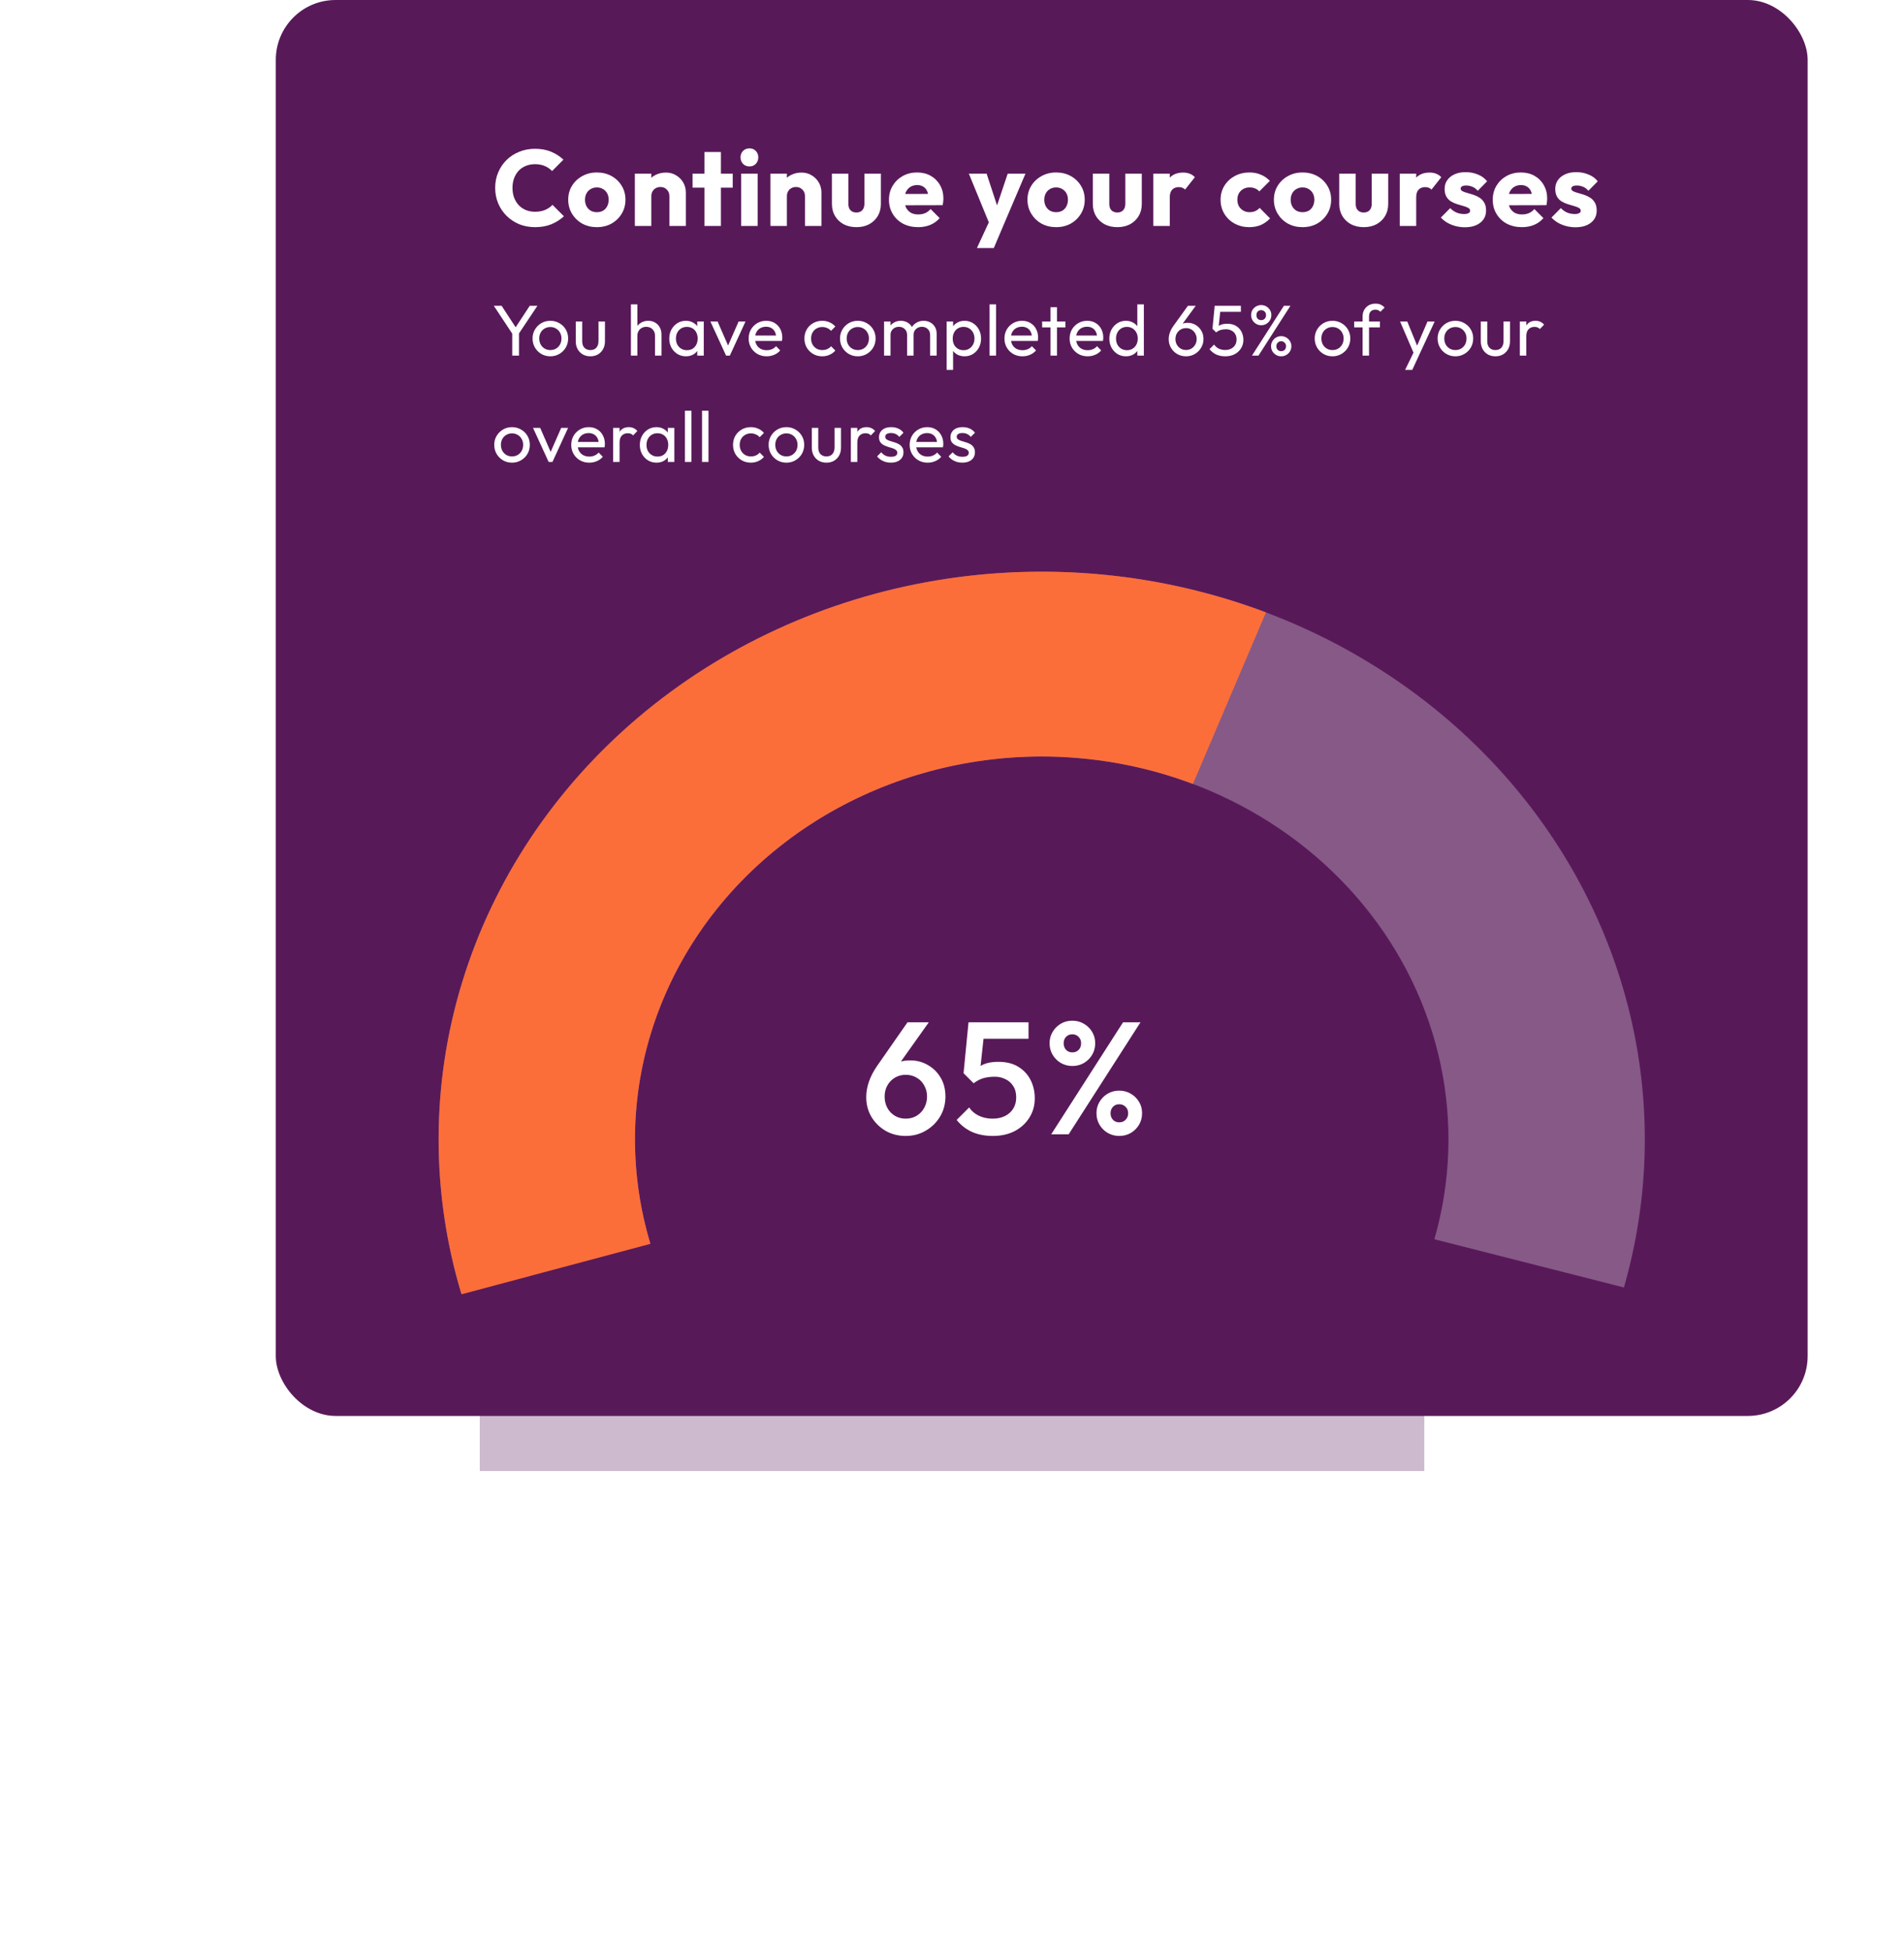 <svg width="573" height="587" viewBox="0 0 573 587" fill="none" xmlns="http://www.w3.org/2000/svg">
<rect x="83" width="461" height="426" rx="17.991" fill="#581959"/>
<g opacity="0.3" filter="url(#filter0_f_1736_31187)">
<rect x="144.384" y="359.82" width="284.259" height="82.759" fill="#581959"/>
</g>
<path d="M161.033 68.341C159.328 68.341 157.741 68.049 156.273 67.466C154.826 66.862 153.552 66.02 152.451 64.94C151.372 63.861 150.53 62.609 149.925 61.184C149.321 59.737 149.019 58.183 149.019 56.52C149.019 54.858 149.321 53.315 149.925 51.89C150.53 50.443 151.372 49.191 152.451 48.133C153.531 47.075 154.794 46.255 156.24 45.672C157.708 45.067 159.295 44.765 161.001 44.765C162.814 44.765 164.423 45.057 165.826 45.639C167.251 46.222 168.492 47.021 169.55 48.036L166.15 51.469C165.545 50.821 164.811 50.313 163.948 49.947C163.106 49.58 162.123 49.396 161.001 49.396C160.008 49.396 159.09 49.569 158.248 49.914C157.428 50.238 156.715 50.713 156.111 51.339C155.528 51.965 155.064 52.721 154.718 53.606C154.394 54.491 154.233 55.463 154.233 56.52C154.233 57.6 154.394 58.582 154.718 59.467C155.064 60.353 155.528 61.108 156.111 61.734C156.715 62.36 157.428 62.846 158.248 63.192C159.09 63.537 160.008 63.71 161.001 63.71C162.167 63.71 163.181 63.526 164.045 63.159C164.908 62.792 165.653 62.285 166.279 61.637L169.712 65.07C168.611 66.085 167.348 66.883 165.923 67.466C164.52 68.049 162.89 68.341 161.033 68.341ZM179.617 68.341C177.997 68.341 176.529 67.984 175.212 67.272C173.917 66.538 172.891 65.545 172.136 64.293C171.38 63.04 171.002 61.637 171.002 60.083C171.002 58.528 171.38 57.136 172.136 55.905C172.891 54.675 173.917 53.703 175.212 52.991C176.508 52.257 177.976 51.89 179.617 51.89C181.257 51.89 182.725 52.246 184.021 52.958C185.316 53.671 186.342 54.653 187.097 55.905C187.853 57.136 188.231 58.528 188.231 60.083C188.231 61.637 187.853 63.04 187.097 64.293C186.342 65.545 185.316 66.538 184.021 67.272C182.725 67.984 181.257 68.341 179.617 68.341ZM179.617 63.839C180.329 63.839 180.955 63.688 181.495 63.386C182.035 63.062 182.445 62.619 182.725 62.058C183.028 61.475 183.179 60.817 183.179 60.083C183.179 59.349 183.028 58.712 182.725 58.172C182.423 57.611 182.002 57.179 181.462 56.877C180.944 56.553 180.329 56.391 179.617 56.391C178.926 56.391 178.31 56.553 177.771 56.877C177.231 57.179 176.81 57.611 176.508 58.172C176.205 58.733 176.054 59.381 176.054 60.115C176.054 60.828 176.205 61.475 176.508 62.058C176.81 62.619 177.231 63.062 177.771 63.386C178.31 63.688 178.926 63.839 179.617 63.839ZM201.452 67.984V59.014C201.452 58.194 201.193 57.535 200.675 57.039C200.179 56.52 199.542 56.261 198.765 56.261C198.225 56.261 197.75 56.38 197.34 56.618C196.929 56.834 196.606 57.157 196.368 57.589C196.131 57.999 196.012 58.474 196.012 59.014L194.101 58.075C194.101 56.844 194.371 55.765 194.911 54.837C195.451 53.908 196.195 53.196 197.145 52.699C198.117 52.181 199.207 51.922 200.416 51.922C201.582 51.922 202.607 52.203 203.493 52.764C204.399 53.304 205.112 54.027 205.63 54.934C206.148 55.84 206.407 56.834 206.407 57.913V67.984H201.452ZM191.057 67.984V52.246H196.012V67.984H191.057ZM211.994 67.984V45.737H216.949V67.984H211.994ZM208.432 56.456V52.246H220.511V56.456H208.432ZM223.054 67.984V52.246H228.009V67.984H223.054ZM225.547 50.076C224.77 50.076 224.123 49.817 223.604 49.299C223.108 48.759 222.86 48.111 222.86 47.356C222.86 46.579 223.108 45.931 223.604 45.413C224.123 44.895 224.77 44.636 225.547 44.636C226.325 44.636 226.962 44.895 227.458 45.413C227.955 45.931 228.203 46.579 228.203 47.356C228.203 48.111 227.955 48.759 227.458 49.299C226.962 49.817 226.325 50.076 225.547 50.076ZM242.253 67.984V59.014C242.253 58.194 241.994 57.535 241.476 57.039C240.979 56.52 240.342 56.261 239.565 56.261C239.025 56.261 238.55 56.38 238.14 56.618C237.73 56.834 237.406 57.157 237.169 57.589C236.931 57.999 236.812 58.474 236.812 59.014L234.902 58.075C234.902 56.844 235.172 55.765 235.711 54.837C236.251 53.908 236.996 53.196 237.946 52.699C238.917 52.181 240.008 51.922 241.217 51.922C242.382 51.922 243.408 52.203 244.293 52.764C245.2 53.304 245.912 54.027 246.43 54.934C246.948 55.84 247.208 56.834 247.208 57.913V67.984H242.253ZM231.858 67.984V52.246H236.812V67.984H231.858ZM257.745 68.341C256.298 68.341 255.014 68.049 253.891 67.466C252.79 66.862 251.926 66.041 251.3 65.005C250.674 63.947 250.361 62.738 250.361 61.378V52.246H255.316V61.313C255.316 61.853 255.402 62.317 255.575 62.706C255.769 63.094 256.05 63.397 256.417 63.612C256.784 63.828 257.226 63.936 257.745 63.936C258.479 63.936 259.061 63.71 259.493 63.256C259.925 62.781 260.141 62.134 260.141 61.313V52.246H265.096V61.346C265.096 62.727 264.783 63.947 264.157 65.005C263.53 66.041 262.667 66.862 261.566 67.466C260.465 68.049 259.191 68.341 257.745 68.341ZM276.339 68.341C274.633 68.341 273.111 67.995 271.772 67.304C270.455 66.592 269.419 65.61 268.664 64.357C267.908 63.105 267.53 61.691 267.53 60.115C267.53 58.539 267.897 57.136 268.631 55.905C269.387 54.653 270.401 53.671 271.675 52.958C272.949 52.246 274.385 51.89 275.982 51.89C277.537 51.89 278.908 52.224 280.095 52.894C281.282 53.563 282.211 54.491 282.88 55.678C283.571 56.866 283.916 58.226 283.916 59.759C283.916 60.039 283.895 60.342 283.852 60.666C283.83 60.968 283.776 61.324 283.69 61.734L270.121 61.767V58.366L281.585 58.334L279.447 59.759C279.426 58.852 279.285 58.107 279.026 57.524C278.767 56.92 278.379 56.467 277.861 56.164C277.364 55.84 276.749 55.678 276.015 55.678C275.237 55.678 274.557 55.862 273.975 56.229C273.413 56.574 272.971 57.071 272.647 57.719C272.345 58.366 272.193 59.154 272.193 60.083C272.193 61.011 272.355 61.81 272.679 62.479C273.025 63.127 273.5 63.634 274.104 64.001C274.73 64.347 275.464 64.519 276.306 64.519C277.083 64.519 277.785 64.39 278.411 64.131C279.037 63.85 279.588 63.44 280.063 62.9L282.783 65.62C282.006 66.527 281.067 67.207 279.966 67.66C278.864 68.114 277.655 68.341 276.339 68.341ZM298.052 68.049L291.575 52.246H296.919L301.031 64.778H299.056L303.266 52.246H308.609L301.873 68.049H298.052ZM294.004 74.623L298.732 64.422L301.873 68.049L299.088 74.623H294.004ZM317.83 68.341C316.211 68.341 314.743 67.984 313.426 67.272C312.131 66.538 311.105 65.545 310.349 64.293C309.594 63.04 309.216 61.637 309.216 60.083C309.216 58.528 309.594 57.136 310.349 55.905C311.105 54.675 312.131 53.703 313.426 52.991C314.721 52.257 316.189 51.89 317.83 51.89C319.471 51.89 320.939 52.246 322.234 52.958C323.53 53.671 324.555 54.653 325.311 55.905C326.066 57.136 326.444 58.528 326.444 60.083C326.444 61.637 326.066 63.04 325.311 64.293C324.555 65.545 323.53 66.538 322.234 67.272C320.939 67.984 319.471 68.341 317.83 68.341ZM317.83 63.839C318.543 63.839 319.169 63.688 319.708 63.386C320.248 63.062 320.658 62.619 320.939 62.058C321.241 61.475 321.392 60.817 321.392 60.083C321.392 59.349 321.241 58.712 320.939 58.172C320.637 57.611 320.216 57.179 319.676 56.877C319.158 56.553 318.543 56.391 317.83 56.391C317.139 56.391 316.524 56.553 315.984 56.877C315.445 57.179 315.024 57.611 314.721 58.172C314.419 58.733 314.268 59.381 314.268 60.115C314.268 60.828 314.419 61.475 314.721 62.058C315.024 62.619 315.445 63.062 315.984 63.386C316.524 63.688 317.139 63.839 317.83 63.839ZM336.266 68.341C334.819 68.341 333.535 68.049 332.412 67.466C331.311 66.862 330.447 66.041 329.821 65.005C329.195 63.947 328.882 62.738 328.882 61.378V52.246H333.837V61.313C333.837 61.853 333.923 62.317 334.096 62.706C334.29 63.094 334.571 63.397 334.938 63.612C335.305 63.828 335.748 63.936 336.266 63.936C337 63.936 337.583 63.71 338.014 63.256C338.446 62.781 338.662 62.134 338.662 61.313V52.246H343.617V61.346C343.617 62.727 343.304 63.947 342.678 65.005C342.052 66.041 341.188 66.862 340.087 67.466C338.986 68.049 337.712 68.341 336.266 68.341ZM347.088 67.984V52.246H352.042V67.984H347.088ZM352.042 59.338L349.97 57.719C350.38 55.884 351.071 54.459 352.042 53.444C353.014 52.429 354.363 51.922 356.09 51.922C356.846 51.922 357.504 52.041 358.066 52.278C358.649 52.494 359.156 52.84 359.588 53.315L356.641 57.039C356.425 56.801 356.155 56.618 355.831 56.488C355.507 56.358 355.14 56.294 354.73 56.294C353.91 56.294 353.251 56.553 352.755 57.071C352.28 57.568 352.042 58.323 352.042 59.338ZM375.974 68.341C374.354 68.341 372.886 67.984 371.569 67.272C370.253 66.559 369.216 65.577 368.461 64.325C367.705 63.073 367.327 61.669 367.327 60.115C367.327 58.539 367.705 57.136 368.461 55.905C369.238 54.653 370.285 53.671 371.602 52.958C372.919 52.246 374.398 51.89 376.038 51.89C377.269 51.89 378.392 52.105 379.406 52.537C380.443 52.947 381.36 53.574 382.159 54.416L378.985 57.589C378.618 57.179 378.187 56.877 377.69 56.682C377.215 56.488 376.665 56.391 376.038 56.391C375.326 56.391 374.689 56.553 374.128 56.877C373.588 57.179 373.156 57.611 372.832 58.172C372.53 58.712 372.379 59.349 372.379 60.083C372.379 60.817 372.53 61.464 372.832 62.026C373.156 62.587 373.599 63.03 374.16 63.353C374.721 63.677 375.348 63.839 376.038 63.839C376.686 63.839 377.258 63.731 377.755 63.515C378.273 63.278 378.716 62.954 379.083 62.544L382.224 65.718C381.403 66.581 380.475 67.24 379.439 67.693C378.402 68.125 377.247 68.341 375.974 68.341ZM391.987 68.341C390.368 68.341 388.9 67.984 387.583 67.272C386.288 66.538 385.262 65.545 384.506 64.293C383.751 63.04 383.373 61.637 383.373 60.083C383.373 58.528 383.751 57.136 384.506 55.905C385.262 54.675 386.288 53.703 387.583 52.991C388.878 52.257 390.346 51.89 391.987 51.89C393.628 51.89 395.096 52.246 396.391 52.958C397.687 53.671 398.712 54.653 399.468 55.905C400.223 57.136 400.601 58.528 400.601 60.083C400.601 61.637 400.223 63.04 399.468 64.293C398.712 65.545 397.687 66.538 396.391 67.272C395.096 67.984 393.628 68.341 391.987 68.341ZM391.987 63.839C392.7 63.839 393.326 63.688 393.865 63.386C394.405 63.062 394.815 62.619 395.096 62.058C395.398 61.475 395.549 60.817 395.549 60.083C395.549 59.349 395.398 58.712 395.096 58.172C394.794 57.611 394.373 57.179 393.833 56.877C393.315 56.553 392.7 56.391 391.987 56.391C391.296 56.391 390.681 56.553 390.141 56.877C389.601 57.179 389.18 57.611 388.878 58.172C388.576 58.733 388.425 59.381 388.425 60.115C388.425 60.828 388.576 61.475 388.878 62.058C389.18 62.619 389.601 63.062 390.141 63.386C390.681 63.688 391.296 63.839 391.987 63.839ZM410.423 68.341C408.976 68.341 407.692 68.049 406.569 67.466C405.468 66.862 404.604 66.041 403.978 65.005C403.352 63.947 403.039 62.738 403.039 61.378V52.246H407.994V61.313C407.994 61.853 408.08 62.317 408.253 62.706C408.447 63.094 408.728 63.397 409.095 63.612C409.462 63.828 409.905 63.936 410.423 63.936C411.157 63.936 411.74 63.71 412.171 63.256C412.603 62.781 412.819 62.134 412.819 61.313V52.246H417.774V61.346C417.774 62.727 417.461 63.947 416.835 65.005C416.209 66.041 415.345 66.862 414.244 67.466C413.143 68.049 411.869 68.341 410.423 68.341ZM421.245 67.984V52.246H426.199V67.984H421.245ZM426.199 59.338L424.127 57.719C424.537 55.884 425.228 54.459 426.199 53.444C427.171 52.429 428.52 51.922 430.247 51.922C431.003 51.922 431.661 52.041 432.223 52.278C432.806 52.494 433.313 52.84 433.745 53.315L430.798 57.039C430.582 56.801 430.312 56.618 429.988 56.488C429.664 56.358 429.297 56.294 428.887 56.294C428.067 56.294 427.408 56.553 426.912 57.071C426.437 57.568 426.199 58.323 426.199 59.338ZM440.809 68.373C439.88 68.373 438.963 68.254 438.056 68.017C437.171 67.779 436.34 67.445 435.562 67.013C434.807 66.559 434.159 66.041 433.619 65.458L436.437 62.609C436.955 63.17 437.57 63.612 438.283 63.936C438.995 64.239 439.772 64.39 440.614 64.39C441.197 64.39 441.64 64.303 441.942 64.131C442.266 63.958 442.428 63.721 442.428 63.418C442.428 63.03 442.233 62.738 441.845 62.544C441.478 62.328 441.003 62.145 440.42 61.993C439.837 61.821 439.222 61.637 438.574 61.443C437.926 61.248 437.311 60.979 436.728 60.633C436.145 60.288 435.67 59.813 435.303 59.208C434.936 58.582 434.753 57.794 434.753 56.844C434.753 55.83 435.012 54.955 435.53 54.221C436.048 53.466 436.782 52.872 437.732 52.44C438.682 52.008 439.794 51.792 441.068 51.792C442.406 51.792 443.637 52.03 444.759 52.505C445.904 52.958 446.832 53.638 447.544 54.545L444.727 57.395C444.23 56.812 443.669 56.402 443.043 56.164C442.439 55.927 441.845 55.808 441.262 55.808C440.701 55.808 440.28 55.894 439.999 56.067C439.718 56.218 439.578 56.445 439.578 56.747C439.578 57.071 439.761 57.33 440.128 57.524C440.495 57.719 440.97 57.891 441.553 58.042C442.136 58.194 442.752 58.377 443.399 58.593C444.047 58.809 444.662 59.1 445.245 59.467C445.828 59.834 446.303 60.331 446.67 60.957C447.037 61.562 447.221 62.36 447.221 63.353C447.221 64.886 446.638 66.106 445.472 67.013C444.328 67.92 442.773 68.373 440.809 68.373ZM458.041 68.341C456.335 68.341 454.813 67.995 453.475 67.304C452.158 66.592 451.121 65.61 450.366 64.357C449.61 63.105 449.232 61.691 449.232 60.115C449.232 58.539 449.599 57.136 450.333 55.905C451.089 54.653 452.104 53.671 453.377 52.958C454.651 52.246 456.087 51.89 457.684 51.89C459.239 51.89 460.61 52.224 461.797 52.894C462.985 53.563 463.913 54.491 464.582 55.678C465.273 56.866 465.618 58.226 465.618 59.759C465.618 60.039 465.597 60.342 465.554 60.666C465.532 60.968 465.478 61.324 465.392 61.734L451.823 61.767V58.366L463.287 58.334L461.15 59.759C461.128 58.852 460.988 58.107 460.729 57.524C460.469 56.92 460.081 56.467 459.563 56.164C459.066 55.84 458.451 55.678 457.717 55.678C456.94 55.678 456.26 55.862 455.677 56.229C455.115 56.574 454.673 57.071 454.349 57.719C454.047 58.366 453.896 59.154 453.896 60.083C453.896 61.011 454.057 61.81 454.381 62.479C454.727 63.127 455.202 63.634 455.806 64.001C456.432 64.347 457.166 64.519 458.008 64.519C458.785 64.519 459.487 64.39 460.113 64.131C460.739 63.85 461.29 63.44 461.765 62.9L464.485 65.62C463.708 66.527 462.769 67.207 461.668 67.66C460.567 68.114 459.358 68.341 458.041 68.341ZM474.102 68.373C473.174 68.373 472.256 68.254 471.349 68.017C470.464 67.779 469.633 67.445 468.856 67.013C468.1 66.559 467.452 66.041 466.913 65.458L469.73 62.609C470.248 63.17 470.863 63.612 471.576 63.936C472.288 64.239 473.066 64.39 473.908 64.39C474.49 64.39 474.933 64.303 475.235 64.131C475.559 63.958 475.721 63.721 475.721 63.418C475.721 63.03 475.527 62.738 475.138 62.544C474.771 62.328 474.296 62.145 473.713 61.993C473.13 61.821 472.515 61.637 471.867 61.443C471.22 61.248 470.604 60.979 470.021 60.633C469.439 60.288 468.964 59.813 468.597 59.208C468.23 58.582 468.046 57.794 468.046 56.844C468.046 55.83 468.305 54.955 468.823 54.221C469.341 53.466 470.075 52.872 471.025 52.44C471.975 52.008 473.087 51.792 474.361 51.792C475.699 51.792 476.93 52.03 478.053 52.505C479.197 52.958 480.125 53.638 480.838 54.545L478.02 57.395C477.524 56.812 476.962 56.402 476.336 56.164C475.732 55.927 475.138 55.808 474.555 55.808C473.994 55.808 473.573 55.894 473.292 56.067C473.012 56.218 472.871 56.445 472.871 56.747C472.871 57.071 473.055 57.33 473.422 57.524C473.789 57.719 474.264 57.891 474.847 58.042C475.43 58.194 476.045 58.377 476.693 58.593C477.34 58.809 477.956 59.1 478.538 59.467C479.121 59.834 479.596 60.331 479.963 60.957C480.33 61.562 480.514 62.36 480.514 63.353C480.514 64.886 479.931 66.106 478.765 67.013C477.621 67.92 476.066 68.373 474.102 68.373Z" fill="white"/>
<path d="M154.502 100.896L148.609 92.001H150.962L155.711 99.277H154.654L159.425 92.001H161.735L155.798 100.896H154.502ZM154.157 106.984V99.558H156.186V106.984H154.157ZM165.626 107.2C164.619 107.2 163.712 106.963 162.906 106.488C162.1 106.013 161.459 105.372 160.984 104.566C160.509 103.746 160.272 102.832 160.272 101.825C160.272 100.831 160.509 99.939 160.984 99.147C161.459 98.341 162.1 97.701 162.906 97.226C163.712 96.751 164.619 96.514 165.626 96.514C166.619 96.514 167.519 96.751 168.325 97.226C169.145 97.687 169.793 98.32 170.268 99.126C170.743 99.932 170.98 100.831 170.98 101.825C170.98 102.832 170.743 103.746 170.268 104.566C169.793 105.372 169.145 106.013 168.325 106.488C167.519 106.963 166.619 107.2 165.626 107.2ZM165.626 105.322C166.274 105.322 166.85 105.171 167.353 104.869C167.857 104.566 168.253 104.156 168.541 103.638C168.829 103.105 168.972 102.501 168.972 101.825C168.972 101.162 168.821 100.572 168.519 100.054C168.231 99.536 167.835 99.133 167.332 98.845C166.842 98.543 166.274 98.392 165.626 98.392C164.978 98.392 164.403 98.543 163.899 98.845C163.395 99.133 162.999 99.536 162.712 100.054C162.424 100.572 162.28 101.162 162.28 101.825C162.28 102.501 162.424 103.105 162.712 103.638C162.999 104.156 163.395 104.566 163.899 104.869C164.403 105.171 164.978 105.322 165.626 105.322ZM177.653 107.2C176.818 107.2 176.063 107.013 175.386 106.639C174.724 106.25 174.206 105.718 173.832 105.041C173.457 104.365 173.27 103.58 173.27 102.688V96.73H175.213V102.602C175.213 103.163 175.307 103.652 175.494 104.07C175.696 104.473 175.983 104.782 176.358 104.998C176.732 105.214 177.171 105.322 177.675 105.322C178.437 105.322 179.035 105.085 179.466 104.61C179.898 104.12 180.114 103.451 180.114 102.602V96.73H182.057V102.688C182.057 103.58 181.87 104.365 181.496 105.041C181.122 105.718 180.603 106.25 179.941 106.639C179.294 107.013 178.531 107.2 177.653 107.2ZM197.126 106.984V101.004C197.126 100.227 196.881 99.586 196.392 99.083C195.902 98.579 195.269 98.327 194.492 98.327C193.974 98.327 193.513 98.442 193.11 98.672C192.707 98.903 192.391 99.219 192.16 99.622C191.93 100.025 191.815 100.486 191.815 101.004L191.016 100.551C191.016 99.774 191.189 99.083 191.534 98.478C191.88 97.874 192.362 97.399 192.981 97.053C193.6 96.694 194.298 96.514 195.075 96.514C195.852 96.514 196.536 96.686 197.126 97.032C197.73 97.377 198.205 97.859 198.551 98.478C198.896 99.097 199.069 99.809 199.069 100.616V106.984H197.126ZM189.872 106.984V91.57H191.815V106.984H189.872ZM206.42 107.2C205.485 107.2 204.636 106.97 203.873 106.509C203.11 106.034 202.505 105.394 202.059 104.588C201.628 103.782 201.412 102.875 201.412 101.868C201.412 100.86 201.628 99.954 202.059 99.147C202.505 98.341 203.103 97.701 203.851 97.226C204.614 96.751 205.47 96.514 206.42 96.514C207.198 96.514 207.888 96.679 208.493 97.01C209.112 97.327 209.608 97.773 209.983 98.349C210.357 98.91 210.565 99.565 210.609 100.313V103.401C210.565 104.135 210.357 104.789 209.983 105.365C209.623 105.941 209.133 106.394 208.515 106.725C207.91 107.042 207.212 107.2 206.42 107.2ZM206.744 105.365C207.709 105.365 208.486 105.041 209.076 104.394C209.666 103.732 209.961 102.89 209.961 101.868C209.961 101.162 209.824 100.551 209.551 100.033C209.292 99.5 208.918 99.09 208.428 98.802C207.939 98.5 207.37 98.349 206.723 98.349C206.075 98.349 205.499 98.5 204.995 98.802C204.506 99.104 204.117 99.522 203.83 100.054C203.556 100.572 203.419 101.17 203.419 101.846C203.419 102.537 203.556 103.149 203.83 103.681C204.117 104.199 204.513 104.61 205.017 104.912C205.521 105.214 206.097 105.365 206.744 105.365ZM209.831 106.984V104.221L210.198 101.717L209.831 99.234V96.73H211.796V106.984H209.831ZM218.504 106.984L213.797 96.73H215.956L219.734 105.387H218.482L222.282 96.73H224.355L219.648 106.984H218.504ZM230.72 107.2C229.698 107.2 228.777 106.97 227.957 106.509C227.136 106.034 226.489 105.394 226.014 104.588C225.539 103.782 225.301 102.868 225.301 101.846C225.301 100.839 225.532 99.932 225.992 99.126C226.467 98.32 227.1 97.687 227.892 97.226C228.698 96.751 229.598 96.514 230.591 96.514C231.541 96.514 232.375 96.73 233.095 97.161C233.829 97.593 234.398 98.19 234.801 98.953C235.218 99.716 235.427 100.58 235.427 101.544C235.427 101.688 235.419 101.846 235.405 102.019C235.391 102.177 235.362 102.364 235.319 102.58H226.661V100.961H234.282L233.57 101.587C233.57 100.896 233.448 100.313 233.203 99.838C232.958 99.349 232.613 98.975 232.167 98.716C231.721 98.442 231.181 98.305 230.547 98.305C229.885 98.305 229.303 98.449 228.799 98.737C228.295 99.025 227.906 99.428 227.633 99.946C227.359 100.464 227.223 101.076 227.223 101.781C227.223 102.501 227.367 103.134 227.655 103.681C227.942 104.214 228.353 104.631 228.885 104.933C229.418 105.221 230.029 105.365 230.72 105.365C231.296 105.365 231.821 105.264 232.296 105.063C232.786 104.861 233.203 104.559 233.548 104.156L234.801 105.43C234.311 106.006 233.707 106.445 232.987 106.747C232.282 107.049 231.526 107.2 230.72 107.2ZM247.441 107.2C246.433 107.2 245.519 106.963 244.699 106.488C243.893 106.013 243.252 105.372 242.777 104.566C242.317 103.746 242.086 102.839 242.086 101.846C242.086 100.839 242.317 99.932 242.777 99.126C243.252 98.32 243.893 97.687 244.699 97.226C245.519 96.751 246.433 96.514 247.441 96.514C248.232 96.514 248.966 96.665 249.643 96.967C250.319 97.255 250.902 97.679 251.391 98.241L250.096 99.536C249.779 99.162 249.391 98.881 248.93 98.694C248.484 98.493 247.987 98.392 247.441 98.392C246.793 98.392 246.217 98.543 245.713 98.845C245.21 99.133 244.814 99.536 244.526 100.054C244.238 100.572 244.094 101.17 244.094 101.846C244.094 102.523 244.238 103.12 244.526 103.638C244.814 104.156 245.21 104.566 245.713 104.869C246.217 105.171 246.793 105.322 247.441 105.322C247.987 105.322 248.484 105.228 248.93 105.041C249.391 104.84 249.787 104.552 250.118 104.178L251.391 105.473C250.916 106.02 250.334 106.445 249.643 106.747C248.966 107.049 248.232 107.2 247.441 107.2ZM258.152 107.2C257.145 107.2 256.238 106.963 255.432 106.488C254.626 106.013 253.986 105.372 253.511 104.566C253.036 103.746 252.798 102.832 252.798 101.825C252.798 100.831 253.036 99.939 253.511 99.147C253.986 98.341 254.626 97.701 255.432 97.226C256.238 96.751 257.145 96.514 258.152 96.514C259.145 96.514 260.045 96.751 260.851 97.226C261.671 97.687 262.319 98.32 262.794 99.126C263.269 99.932 263.506 100.831 263.506 101.825C263.506 102.832 263.269 103.746 262.794 104.566C262.319 105.372 261.671 106.013 260.851 106.488C260.045 106.963 259.145 107.2 258.152 107.2ZM258.152 105.322C258.8 105.322 259.376 105.171 259.879 104.869C260.383 104.566 260.779 104.156 261.067 103.638C261.355 103.105 261.499 102.501 261.499 101.825C261.499 101.162 261.347 100.572 261.045 100.054C260.757 99.536 260.362 99.133 259.858 98.845C259.368 98.543 258.8 98.392 258.152 98.392C257.505 98.392 256.929 98.543 256.425 98.845C255.921 99.133 255.526 99.536 255.238 100.054C254.95 100.572 254.806 101.162 254.806 101.825C254.806 102.501 254.95 103.105 255.238 103.638C255.526 104.156 255.921 104.566 256.425 104.869C256.929 105.171 257.505 105.322 258.152 105.322ZM266.056 106.984V96.73H267.999V106.984H266.056ZM272.986 106.984V100.788C272.986 100.025 272.748 99.428 272.273 98.996C271.813 98.55 271.23 98.327 270.525 98.327C270.05 98.327 269.625 98.428 269.251 98.629C268.877 98.831 268.574 99.112 268.344 99.471C268.114 99.831 267.999 100.263 267.999 100.767L267.2 100.378C267.2 99.601 267.365 98.924 267.696 98.349C268.042 97.773 268.51 97.327 269.1 97.01C269.69 96.679 270.352 96.514 271.086 96.514C271.805 96.514 272.453 96.672 273.029 96.989C273.619 97.305 274.08 97.751 274.411 98.327C274.756 98.903 274.929 99.586 274.929 100.378V106.984H272.986ZM279.916 106.984V100.788C279.916 100.025 279.678 99.428 279.203 98.996C278.743 98.55 278.167 98.327 277.476 98.327C277.001 98.327 276.57 98.428 276.181 98.629C275.807 98.831 275.504 99.112 275.274 99.471C275.044 99.831 274.929 100.263 274.929 100.767L273.828 100.378C273.871 99.586 274.08 98.91 274.454 98.349C274.842 97.773 275.339 97.327 275.943 97.01C276.548 96.679 277.21 96.514 277.93 96.514C278.678 96.514 279.347 96.672 279.937 96.989C280.528 97.305 280.995 97.751 281.341 98.327C281.701 98.903 281.88 99.594 281.88 100.4V106.984H279.916ZM290.282 107.2C289.504 107.2 288.799 107.042 288.166 106.725C287.547 106.394 287.05 105.941 286.676 105.365C286.302 104.789 286.093 104.135 286.05 103.401V100.313C286.093 99.565 286.302 98.91 286.676 98.349C287.065 97.773 287.569 97.327 288.187 97.01C288.821 96.679 289.519 96.514 290.282 96.514C291.217 96.514 292.059 96.751 292.808 97.226C293.57 97.701 294.168 98.341 294.599 99.147C295.031 99.954 295.247 100.86 295.247 101.868C295.247 102.875 295.031 103.782 294.599 104.588C294.168 105.394 293.57 106.034 292.808 106.509C292.059 106.97 291.217 107.2 290.282 107.2ZM289.958 105.365C290.605 105.365 291.174 105.214 291.663 104.912C292.153 104.61 292.541 104.199 292.829 103.681C293.117 103.149 293.261 102.537 293.261 101.846C293.261 101.17 293.117 100.565 292.829 100.033C292.541 99.5 292.153 99.09 291.663 98.802C291.174 98.5 290.613 98.349 289.979 98.349C289.332 98.349 288.763 98.5 288.274 98.802C287.784 99.09 287.403 99.5 287.13 100.033C286.856 100.565 286.719 101.177 286.719 101.868C286.719 102.544 286.849 103.149 287.108 103.681C287.381 104.199 287.763 104.61 288.252 104.912C288.756 105.214 289.325 105.365 289.958 105.365ZM284.884 111.281V96.73H286.827V99.428L286.46 101.911L286.827 104.415V111.281H284.884ZM297.81 106.984V91.57H299.753V106.984H297.81ZM307.705 107.2C306.683 107.2 305.762 106.97 304.942 106.509C304.121 106.034 303.474 105.394 302.999 104.588C302.524 103.782 302.286 102.868 302.286 101.846C302.286 100.839 302.517 99.932 302.977 99.126C303.452 98.32 304.085 97.687 304.877 97.226C305.683 96.751 306.583 96.514 307.576 96.514C308.526 96.514 309.36 96.73 310.08 97.161C310.814 97.593 311.383 98.19 311.786 98.953C312.203 99.716 312.412 100.58 312.412 101.544C312.412 101.688 312.404 101.846 312.39 102.019C312.376 102.177 312.347 102.364 312.304 102.58H303.646V100.961H311.267L310.555 101.587C310.555 100.896 310.433 100.313 310.188 99.838C309.943 99.349 309.598 98.975 309.152 98.716C308.705 98.442 308.166 98.305 307.532 98.305C306.87 98.305 306.287 98.449 305.784 98.737C305.28 99.025 304.891 99.428 304.618 99.946C304.344 100.464 304.208 101.076 304.208 101.781C304.208 102.501 304.352 103.134 304.639 103.681C304.927 104.214 305.338 104.631 305.87 104.933C306.403 105.221 307.014 105.365 307.705 105.365C308.281 105.365 308.806 105.264 309.281 105.063C309.771 104.861 310.188 104.559 310.533 104.156L311.786 105.43C311.296 106.006 310.692 106.445 309.972 106.747C309.267 107.049 308.511 107.2 307.705 107.2ZM316.15 106.984V92.433H318.093V106.984H316.15ZM313.624 98.5V96.73H320.619V98.5H313.624ZM327.315 107.2C326.294 107.2 325.372 106.97 324.552 106.509C323.732 106.034 323.084 105.394 322.609 104.588C322.134 103.782 321.896 102.868 321.896 101.846C321.896 100.839 322.127 99.932 322.587 99.126C323.062 98.32 323.696 97.687 324.487 97.226C325.293 96.751 326.193 96.514 327.186 96.514C328.136 96.514 328.971 96.73 329.69 97.161C330.424 97.593 330.993 98.19 331.396 98.953C331.813 99.716 332.022 100.58 332.022 101.544C332.022 101.688 332.015 101.846 332 102.019C331.986 102.177 331.957 102.364 331.914 102.58H323.257V100.961H330.878L330.165 101.587C330.165 100.896 330.043 100.313 329.798 99.838C329.553 99.349 329.208 98.975 328.762 98.716C328.316 98.442 327.776 98.305 327.143 98.305C326.481 98.305 325.898 98.449 325.394 98.737C324.89 99.025 324.502 99.428 324.228 99.946C323.955 100.464 323.818 101.076 323.818 101.781C323.818 102.501 323.962 103.134 324.25 103.681C324.538 104.214 324.948 104.631 325.48 104.933C326.013 105.221 326.625 105.365 327.315 105.365C327.891 105.365 328.416 105.264 328.891 105.063C329.381 104.861 329.798 104.559 330.144 104.156L331.396 105.43C330.906 106.006 330.302 106.445 329.582 106.747C328.877 107.049 328.121 107.2 327.315 107.2ZM338.84 107.2C337.89 107.2 337.041 106.97 336.292 106.509C335.544 106.034 334.946 105.394 334.5 104.588C334.069 103.782 333.853 102.875 333.853 101.868C333.853 100.86 334.069 99.954 334.5 99.147C334.946 98.341 335.544 97.701 336.292 97.226C337.041 96.751 337.89 96.514 338.84 96.514C339.603 96.514 340.293 96.679 340.912 97.01C341.531 97.327 342.028 97.773 342.402 98.349C342.791 98.91 343.006 99.565 343.05 100.313V103.401C343.006 104.135 342.798 104.789 342.424 105.365C342.049 105.941 341.553 106.394 340.934 106.725C340.315 107.042 339.617 107.2 338.84 107.2ZM339.164 105.365C339.811 105.365 340.373 105.214 340.848 104.912C341.337 104.61 341.718 104.199 341.992 103.681C342.265 103.149 342.402 102.544 342.402 101.868C342.402 101.162 342.258 100.551 341.97 100.033C341.697 99.514 341.315 99.104 340.826 98.802C340.351 98.5 339.79 98.349 339.142 98.349C338.494 98.349 337.926 98.5 337.436 98.802C336.947 99.104 336.558 99.522 336.271 100.054C335.997 100.572 335.86 101.17 335.86 101.846C335.86 102.537 335.997 103.149 336.271 103.681C336.558 104.199 336.947 104.61 337.436 104.912C337.94 105.214 338.516 105.365 339.164 105.365ZM344.237 106.984H342.272V104.221L342.639 101.717L342.272 99.234V91.57H344.237V106.984ZM356.94 107.2C355.947 107.2 355.054 106.97 354.263 106.509C353.485 106.049 352.866 105.43 352.406 104.653C351.945 103.876 351.715 103.012 351.715 102.062C351.715 100.738 352.176 99.421 353.097 98.111L357.501 92.001H359.854L355.342 98.154L354.608 98.543C354.781 98.241 354.989 97.989 355.234 97.787C355.479 97.571 355.781 97.406 356.141 97.291C356.501 97.176 356.925 97.118 357.415 97.118C358.293 97.118 359.084 97.327 359.789 97.744C360.509 98.162 361.085 98.737 361.517 99.471C361.963 100.191 362.186 101.033 362.186 101.997C362.186 102.947 361.948 103.818 361.473 104.61C361.013 105.401 360.38 106.034 359.574 106.509C358.782 106.97 357.904 107.2 356.94 107.2ZM356.94 105.3C357.544 105.3 358.084 105.156 358.559 104.869C359.048 104.566 359.43 104.171 359.703 103.681C359.991 103.177 360.135 102.616 360.135 101.997C360.135 101.378 359.991 100.824 359.703 100.335C359.43 99.831 359.048 99.435 358.559 99.147C358.084 98.86 357.544 98.716 356.94 98.716C356.335 98.716 355.788 98.86 355.299 99.147C354.824 99.435 354.442 99.831 354.155 100.335C353.881 100.824 353.744 101.378 353.744 101.997C353.744 102.616 353.881 103.177 354.155 103.681C354.442 104.185 354.824 104.581 355.299 104.869C355.788 105.156 356.335 105.3 356.94 105.3ZM368.752 107.2C367.73 107.2 366.816 107.02 366.01 106.661C365.218 106.286 364.549 105.747 364.002 105.041L365.384 103.66C365.715 104.163 366.168 104.566 366.744 104.869C367.334 105.156 367.989 105.3 368.708 105.3C369.385 105.3 369.975 105.171 370.479 104.912C370.997 104.653 371.4 104.293 371.688 103.832C371.99 103.357 372.141 102.796 372.141 102.148C372.141 101.486 371.997 100.925 371.709 100.464C371.421 100.004 371.033 99.658 370.543 99.428C370.068 99.183 369.543 99.061 368.967 99.061C368.377 99.061 367.838 99.133 367.348 99.277C366.873 99.421 366.42 99.666 365.988 100.011L366.01 98.716C366.254 98.413 366.535 98.169 366.852 97.982C367.168 97.794 367.528 97.651 367.931 97.55C368.334 97.449 368.802 97.399 369.334 97.399C370.371 97.399 371.249 97.615 371.968 98.046C372.688 98.478 373.235 99.061 373.609 99.795C373.998 100.529 374.192 101.35 374.192 102.256C374.192 103.206 373.955 104.055 373.48 104.804C373.019 105.552 372.379 106.142 371.558 106.574C370.738 106.992 369.802 107.2 368.752 107.2ZM365.988 100.011L364.887 98.91L365.556 92.001H367.413L366.657 99.104L365.988 100.011ZM365.967 93.815L365.556 92.001H373.436V93.815H365.967ZM379.539 97.852C378.992 97.852 378.489 97.715 378.028 97.442C377.568 97.168 377.2 96.801 376.927 96.341C376.654 95.88 376.517 95.369 376.517 94.808C376.517 94.232 376.646 93.721 376.905 93.275C377.179 92.829 377.546 92.469 378.006 92.196C378.467 91.922 378.978 91.785 379.539 91.785C380.115 91.785 380.633 91.922 381.094 92.196C381.554 92.469 381.921 92.829 382.195 93.275C382.468 93.721 382.605 94.232 382.605 94.808C382.605 95.369 382.468 95.88 382.195 96.341C381.921 96.801 381.554 97.168 381.094 97.442C380.648 97.715 380.129 97.852 379.539 97.852ZM379.539 96.319C379.971 96.319 380.324 96.183 380.597 95.909C380.871 95.621 381.007 95.254 381.007 94.808C381.007 94.362 380.863 94.002 380.576 93.729C380.302 93.455 379.957 93.318 379.539 93.318C379.122 93.318 378.777 93.455 378.503 93.729C378.244 94.002 378.114 94.362 378.114 94.808C378.114 95.254 378.244 95.621 378.503 95.909C378.777 96.183 379.122 96.319 379.539 96.319ZM385.563 107.2C385.001 107.2 384.49 107.064 384.03 106.79C383.569 106.517 383.202 106.157 382.929 105.711C382.655 105.25 382.519 104.732 382.519 104.156C382.519 103.595 382.655 103.091 382.929 102.645C383.202 102.184 383.569 101.817 384.03 101.544C384.49 101.27 385.001 101.134 385.563 101.134C386.124 101.134 386.635 101.27 387.096 101.544C387.571 101.817 387.945 102.184 388.218 102.645C388.492 103.091 388.628 103.595 388.628 104.156C388.628 104.732 388.492 105.25 388.218 105.711C387.945 106.157 387.578 106.517 387.117 106.79C386.657 107.064 386.138 107.2 385.563 107.2ZM385.563 105.667C385.995 105.667 386.347 105.531 386.621 105.257C386.894 104.969 387.031 104.602 387.031 104.156C387.031 103.724 386.887 103.372 386.599 103.098C386.326 102.81 385.98 102.667 385.563 102.667C385.145 102.667 384.8 102.81 384.526 103.098C384.253 103.372 384.116 103.724 384.116 104.156C384.116 104.602 384.253 104.969 384.526 105.257C384.8 105.531 385.145 105.667 385.563 105.667ZM376.776 106.984L386.383 92.001H388.348L378.741 106.984H376.776ZM401.01 107.2C400.002 107.2 399.096 106.963 398.29 106.488C397.484 106.013 396.843 105.372 396.368 104.566C395.893 103.746 395.656 102.832 395.656 101.825C395.656 100.831 395.893 99.939 396.368 99.147C396.843 98.341 397.484 97.701 398.29 97.226C399.096 96.751 400.002 96.514 401.01 96.514C402.003 96.514 402.902 96.751 403.708 97.226C404.529 97.687 405.177 98.32 405.652 99.126C406.126 99.932 406.364 100.831 406.364 101.825C406.364 102.832 406.126 103.746 405.652 104.566C405.177 105.372 404.529 106.013 403.708 106.488C402.902 106.963 402.003 107.2 401.01 107.2ZM401.01 105.322C401.658 105.322 402.233 105.171 402.737 104.869C403.241 104.566 403.637 104.156 403.924 103.638C404.212 103.105 404.356 102.501 404.356 101.825C404.356 101.162 404.205 100.572 403.903 100.054C403.615 99.536 403.219 99.133 402.715 98.845C402.226 98.543 401.658 98.392 401.01 98.392C400.362 98.392 399.786 98.543 399.283 98.845C398.779 99.133 398.383 99.536 398.095 100.054C397.807 100.572 397.663 101.162 397.663 101.825C397.663 102.501 397.807 103.105 398.095 103.638C398.383 104.156 398.779 104.566 399.283 104.869C399.786 105.171 400.362 105.322 401.01 105.322ZM410.065 106.984V95.197C410.065 94.434 410.23 93.772 410.561 93.21C410.892 92.635 411.346 92.181 411.922 91.85C412.512 91.519 413.195 91.354 413.973 91.354C414.563 91.354 415.074 91.454 415.505 91.656C415.937 91.858 416.333 92.153 416.693 92.541L415.419 93.793C415.232 93.592 415.023 93.441 414.793 93.34C414.563 93.225 414.282 93.167 413.951 93.167C413.332 93.167 412.85 93.347 412.504 93.707C412.173 94.067 412.008 94.563 412.008 95.197V106.984H410.065ZM407.539 98.5V96.73H415.268V98.5H407.539ZM425.798 107.071L421.351 96.73H423.51L426.813 104.825H426.122L429.598 96.73H431.757L426.964 107.071H425.798ZM422.862 111.281L425.885 105.085L426.964 107.071L425.021 111.281H422.862ZM437.996 107.2C436.988 107.2 436.081 106.963 435.275 106.488C434.469 106.013 433.829 105.372 433.354 104.566C432.879 103.746 432.641 102.832 432.641 101.825C432.641 100.831 432.879 99.939 433.354 99.147C433.829 98.341 434.469 97.701 435.275 97.226C436.081 96.751 436.988 96.514 437.996 96.514C438.989 96.514 439.888 96.751 440.694 97.226C441.515 97.687 442.162 98.32 442.637 99.126C443.112 99.932 443.35 100.831 443.35 101.825C443.35 102.832 443.112 103.746 442.637 104.566C442.162 105.372 441.515 106.013 440.694 106.488C439.888 106.963 438.989 107.2 437.996 107.2ZM437.996 105.322C438.643 105.322 439.219 105.171 439.723 104.869C440.226 104.566 440.622 104.156 440.91 103.638C441.198 103.105 441.342 102.501 441.342 101.825C441.342 101.162 441.191 100.572 440.889 100.054C440.601 99.536 440.205 99.133 439.701 98.845C439.212 98.543 438.643 98.392 437.996 98.392C437.348 98.392 436.772 98.543 436.268 98.845C435.765 99.133 435.369 99.536 435.081 100.054C434.793 100.572 434.649 101.162 434.649 101.825C434.649 102.501 434.793 103.105 435.081 103.638C435.369 104.156 435.765 104.566 436.268 104.869C436.772 105.171 437.348 105.322 437.996 105.322ZM450.022 107.2C449.188 107.2 448.432 107.013 447.755 106.639C447.093 106.25 446.575 105.718 446.201 105.041C445.827 104.365 445.64 103.58 445.64 102.688V96.73H447.583V102.602C447.583 103.163 447.676 103.652 447.863 104.07C448.065 104.473 448.353 104.782 448.727 104.998C449.101 105.214 449.54 105.322 450.044 105.322C450.807 105.322 451.404 105.085 451.836 104.61C452.268 104.12 452.484 103.451 452.484 102.602V96.73H454.427V102.688C454.427 103.58 454.239 104.365 453.865 105.041C453.491 105.718 452.973 106.25 452.311 106.639C451.663 107.013 450.9 107.2 450.022 107.2ZM457.391 106.984V96.73H459.334V106.984H457.391ZM459.334 101.134L458.6 100.81C458.6 99.5 458.902 98.457 459.506 97.679C460.111 96.902 460.982 96.514 462.119 96.514C462.637 96.514 463.105 96.607 463.522 96.794C463.939 96.967 464.328 97.262 464.688 97.679L463.414 98.996C463.198 98.766 462.961 98.6 462.702 98.5C462.442 98.399 462.14 98.349 461.795 98.349C461.075 98.349 460.485 98.579 460.024 99.04C459.564 99.5 459.334 100.198 459.334 101.134ZM154.092 139.2C153.085 139.2 152.178 138.963 151.372 138.488C150.566 138.013 149.925 137.372 149.45 136.566C148.976 135.746 148.738 134.832 148.738 133.825C148.738 132.831 148.976 131.939 149.45 131.147C149.925 130.341 150.566 129.701 151.372 129.226C152.178 128.751 153.085 128.514 154.092 128.514C155.085 128.514 155.985 128.751 156.791 129.226C157.611 129.687 158.259 130.32 158.734 131.126C159.209 131.932 159.446 132.831 159.446 133.825C159.446 134.832 159.209 135.746 158.734 136.566C158.259 137.372 157.611 138.013 156.791 138.488C155.985 138.963 155.085 139.2 154.092 139.2ZM154.092 137.322C154.74 137.322 155.316 137.171 155.819 136.869C156.323 136.566 156.719 136.156 157.007 135.638C157.295 135.105 157.439 134.501 157.439 133.825C157.439 133.162 157.287 132.572 156.985 132.054C156.697 131.536 156.301 131.133 155.798 130.845C155.308 130.543 154.74 130.392 154.092 130.392C153.445 130.392 152.869 130.543 152.365 130.845C151.861 131.133 151.465 131.536 151.178 132.054C150.89 132.572 150.746 133.162 150.746 133.825C150.746 134.501 150.89 135.105 151.178 135.638C151.465 136.156 151.861 136.566 152.365 136.869C152.869 137.171 153.445 137.322 154.092 137.322ZM165.114 138.984L160.407 128.729H162.566L166.345 137.387H165.092L168.892 128.729H170.965L166.258 138.984H165.114ZM177.33 139.2C176.308 139.2 175.387 138.97 174.567 138.509C173.746 138.034 173.099 137.394 172.624 136.588C172.149 135.782 171.911 134.868 171.911 133.846C171.911 132.839 172.142 131.932 172.602 131.126C173.077 130.32 173.71 129.687 174.502 129.226C175.308 128.751 176.208 128.514 177.201 128.514C178.151 128.514 178.985 128.729 179.705 129.161C180.439 129.593 181.008 130.19 181.411 130.953C181.828 131.716 182.037 132.58 182.037 133.544C182.037 133.688 182.03 133.846 182.015 134.019C182.001 134.177 181.972 134.364 181.929 134.58H173.272V132.961H180.893L180.18 133.587C180.18 132.896 180.058 132.313 179.813 131.838C179.568 131.349 179.223 130.975 178.777 130.716C178.331 130.442 177.791 130.305 177.158 130.305C176.496 130.305 175.913 130.449 175.409 130.737C174.905 131.025 174.516 131.428 174.243 131.946C173.97 132.464 173.833 133.076 173.833 133.781C173.833 134.501 173.977 135.134 174.265 135.681C174.552 136.214 174.963 136.631 175.495 136.933C176.028 137.221 176.639 137.365 177.33 137.365C177.906 137.365 178.431 137.264 178.906 137.063C179.396 136.861 179.813 136.559 180.159 136.156L181.411 137.43C180.921 138.006 180.317 138.445 179.597 138.747C178.892 139.049 178.136 139.2 177.33 139.2ZM184.515 138.984V128.729H186.458V138.984H184.515ZM186.458 133.134L185.724 132.81C185.724 131.5 186.026 130.457 186.631 129.679C187.235 128.902 188.106 128.514 189.243 128.514C189.761 128.514 190.229 128.607 190.647 128.794C191.064 128.967 191.453 129.262 191.812 129.679L190.539 130.996C190.323 130.766 190.085 130.601 189.826 130.5C189.567 130.399 189.265 130.349 188.919 130.349C188.2 130.349 187.61 130.579 187.149 131.04C186.689 131.5 186.458 132.198 186.458 133.134ZM197.564 139.2C196.628 139.2 195.779 138.97 195.016 138.509C194.254 138.034 193.649 137.394 193.203 136.588C192.771 135.782 192.555 134.875 192.555 133.868C192.555 132.86 192.771 131.953 193.203 131.147C193.649 130.341 194.246 129.701 194.995 129.226C195.758 128.751 196.614 128.514 197.564 128.514C198.341 128.514 199.032 128.679 199.637 129.01C200.255 129.327 200.752 129.773 201.126 130.349C201.5 130.91 201.709 131.565 201.752 132.313V135.401C201.709 136.135 201.5 136.789 201.126 137.365C200.766 137.941 200.277 138.394 199.658 138.725C199.054 139.042 198.356 139.2 197.564 139.2ZM197.888 137.365C198.852 137.365 199.629 137.041 200.219 136.394C200.81 135.732 201.105 134.89 201.105 133.868C201.105 133.162 200.968 132.551 200.694 132.033C200.435 131.5 200.061 131.09 199.572 130.802C199.082 130.5 198.514 130.349 197.866 130.349C197.219 130.349 196.643 130.5 196.139 130.802C195.65 131.104 195.261 131.522 194.973 132.054C194.7 132.572 194.563 133.17 194.563 133.846C194.563 134.537 194.7 135.149 194.973 135.681C195.261 136.199 195.657 136.61 196.161 136.912C196.664 137.214 197.24 137.365 197.888 137.365ZM200.975 138.984V136.221L201.342 133.717L200.975 131.234V128.729H202.94V138.984H200.975ZM206.128 138.984V123.57H208.071V138.984H206.128ZM211.274 138.984V123.57H213.217V138.984H211.274ZM225.955 139.2C224.948 139.2 224.034 138.963 223.213 138.488C222.407 138.013 221.767 137.372 221.292 136.566C220.831 135.746 220.601 134.839 220.601 133.846C220.601 132.839 220.831 131.932 221.292 131.126C221.767 130.32 222.407 129.687 223.213 129.226C224.034 128.751 224.948 128.514 225.955 128.514C226.747 128.514 227.481 128.665 228.157 128.967C228.834 129.255 229.417 129.679 229.906 130.241L228.611 131.536C228.294 131.162 227.906 130.881 227.445 130.694C226.999 130.493 226.502 130.392 225.955 130.392C225.308 130.392 224.732 130.543 224.228 130.845C223.724 131.133 223.329 131.536 223.041 132.054C222.753 132.572 222.609 133.17 222.609 133.846C222.609 134.523 222.753 135.12 223.041 135.638C223.329 136.156 223.724 136.566 224.228 136.869C224.732 137.171 225.308 137.322 225.955 137.322C226.502 137.322 226.999 137.228 227.445 137.041C227.906 136.84 228.301 136.552 228.632 136.178L229.906 137.473C229.431 138.02 228.848 138.445 228.157 138.747C227.481 139.049 226.747 139.2 225.955 139.2ZM236.667 139.2C235.659 139.2 234.753 138.963 233.947 138.488C233.141 138.013 232.5 137.372 232.025 136.566C231.55 135.746 231.313 134.832 231.313 133.825C231.313 132.831 231.55 131.939 232.025 131.147C232.5 130.341 233.141 129.701 233.947 129.226C234.753 128.751 235.659 128.514 236.667 128.514C237.66 128.514 238.56 128.751 239.366 129.226C240.186 129.687 240.834 130.32 241.309 131.126C241.784 131.932 242.021 132.831 242.021 133.825C242.021 134.832 241.784 135.746 241.309 136.566C240.834 137.372 240.186 138.013 239.366 138.488C238.56 138.963 237.66 139.2 236.667 139.2ZM236.667 137.322C237.315 137.322 237.89 137.171 238.394 136.869C238.898 136.566 239.294 136.156 239.582 135.638C239.869 135.105 240.013 134.501 240.013 133.825C240.013 133.162 239.862 132.572 239.56 132.054C239.272 131.536 238.876 131.133 238.373 130.845C237.883 130.543 237.315 130.392 236.667 130.392C236.019 130.392 235.444 130.543 234.94 130.845C234.436 131.133 234.04 131.536 233.752 132.054C233.465 132.572 233.321 133.162 233.321 133.825C233.321 134.501 233.465 135.105 233.752 135.638C234.04 136.156 234.436 136.566 234.94 136.869C235.444 137.171 236.019 137.322 236.667 137.322ZM248.694 139.2C247.859 139.2 247.103 139.013 246.427 138.639C245.765 138.25 245.247 137.718 244.872 137.041C244.498 136.365 244.311 135.58 244.311 134.688V128.729H246.254V134.602C246.254 135.163 246.348 135.652 246.535 136.07C246.736 136.473 247.024 136.782 247.398 136.998C247.773 137.214 248.212 137.322 248.715 137.322C249.478 137.322 250.076 137.085 250.507 136.61C250.939 136.12 251.155 135.451 251.155 134.602V128.729H253.098V134.688C253.098 135.58 252.911 136.365 252.537 137.041C252.162 137.718 251.644 138.25 250.982 138.639C250.335 139.013 249.572 139.2 248.694 139.2ZM256.062 138.984V128.729H258.005V138.984H256.062ZM258.005 133.134L257.271 132.81C257.271 131.5 257.573 130.457 258.178 129.679C258.782 128.902 259.653 128.514 260.79 128.514C261.308 128.514 261.776 128.607 262.193 128.794C262.611 128.967 262.999 129.262 263.359 129.679L262.085 130.996C261.87 130.766 261.632 130.601 261.373 130.5C261.114 130.399 260.812 130.349 260.466 130.349C259.747 130.349 259.157 130.579 258.696 131.04C258.235 131.5 258.005 132.198 258.005 133.134ZM268.115 139.2C267.539 139.2 266.993 139.128 266.474 138.984C265.971 138.826 265.503 138.61 265.071 138.337C264.639 138.049 264.265 137.711 263.948 137.322L265.201 136.07C265.575 136.53 266.007 136.876 266.496 137.106C266.985 137.322 267.532 137.43 268.137 137.43C268.741 137.43 269.209 137.329 269.54 137.128C269.871 136.912 270.037 136.617 270.037 136.243C270.037 135.868 269.9 135.58 269.626 135.379C269.367 135.163 269.029 134.99 268.612 134.861C268.194 134.717 267.748 134.58 267.273 134.451C266.813 134.307 266.374 134.127 265.956 133.911C265.539 133.695 265.193 133.4 264.92 133.026C264.661 132.652 264.531 132.155 264.531 131.536C264.531 130.917 264.682 130.385 264.985 129.938C265.287 129.478 265.704 129.125 266.237 128.881C266.784 128.636 267.439 128.514 268.202 128.514C269.008 128.514 269.72 128.657 270.339 128.945C270.972 129.219 271.49 129.636 271.893 130.198L270.641 131.45C270.353 131.075 269.993 130.788 269.562 130.586C269.144 130.385 268.669 130.284 268.137 130.284C267.575 130.284 267.144 130.385 266.841 130.586C266.554 130.773 266.41 131.04 266.41 131.385C266.41 131.73 266.539 131.997 266.798 132.184C267.057 132.371 267.396 132.529 267.813 132.659C268.245 132.788 268.691 132.925 269.151 133.069C269.612 133.198 270.051 133.378 270.468 133.609C270.886 133.839 271.224 134.148 271.483 134.537C271.757 134.926 271.893 135.437 271.893 136.07C271.893 137.034 271.548 137.797 270.857 138.358C270.181 138.92 269.267 139.2 268.115 139.2ZM279.178 139.2C278.156 139.2 277.235 138.97 276.415 138.509C275.594 138.034 274.947 137.394 274.472 136.588C273.997 135.782 273.759 134.868 273.759 133.846C273.759 132.839 273.989 131.932 274.45 131.126C274.925 130.32 275.558 129.687 276.35 129.226C277.156 128.751 278.055 128.514 279.049 128.514C279.998 128.514 280.833 128.729 281.553 129.161C282.287 129.593 282.855 130.19 283.258 130.953C283.676 131.716 283.885 132.58 283.885 133.544C283.885 133.688 283.877 133.846 283.863 134.019C283.849 134.177 283.82 134.364 283.777 134.58H275.119V132.961H282.74L282.028 133.587C282.028 132.896 281.905 132.313 281.661 131.838C281.416 131.349 281.071 130.975 280.625 130.716C280.178 130.442 279.639 130.305 279.005 130.305C278.343 130.305 277.76 130.449 277.257 130.737C276.753 131.025 276.364 131.428 276.091 131.946C275.817 132.464 275.681 133.076 275.681 133.781C275.681 134.501 275.825 135.134 276.112 135.681C276.4 136.214 276.81 136.631 277.343 136.933C277.875 137.221 278.487 137.365 279.178 137.365C279.754 137.365 280.279 137.264 280.754 137.063C281.243 136.861 281.661 136.559 282.006 136.156L283.258 137.43C282.769 138.006 282.165 138.445 281.445 138.747C280.74 139.049 279.984 139.2 279.178 139.2ZM289.623 139.2C289.047 139.2 288.5 139.128 287.982 138.984C287.478 138.826 287.011 138.61 286.579 138.337C286.147 138.049 285.773 137.711 285.456 137.322L286.708 136.07C287.083 136.53 287.514 136.876 288.004 137.106C288.493 137.322 289.04 137.43 289.645 137.43C290.249 137.43 290.717 137.329 291.048 137.128C291.379 136.912 291.544 136.617 291.544 136.243C291.544 135.868 291.408 135.58 291.134 135.379C290.875 135.163 290.537 134.99 290.119 134.861C289.702 134.717 289.256 134.58 288.781 134.451C288.32 134.307 287.881 134.127 287.464 133.911C287.047 133.695 286.701 133.4 286.428 133.026C286.169 132.652 286.039 132.155 286.039 131.536C286.039 130.917 286.19 130.385 286.492 129.938C286.795 129.478 287.212 129.125 287.745 128.881C288.292 128.636 288.946 128.514 289.709 128.514C290.515 128.514 291.228 128.657 291.847 128.945C292.48 129.219 292.998 129.636 293.401 130.198L292.149 131.45C291.861 131.075 291.501 130.788 291.069 130.586C290.652 130.385 290.177 130.284 289.645 130.284C289.083 130.284 288.651 130.385 288.349 130.586C288.061 130.773 287.917 131.04 287.917 131.385C287.917 131.73 288.047 131.997 288.306 132.184C288.565 132.371 288.903 132.529 289.321 132.659C289.752 132.788 290.199 132.925 290.659 133.069C291.12 133.198 291.559 133.378 291.976 133.609C292.394 133.839 292.732 134.148 292.991 134.537C293.264 134.926 293.401 135.437 293.401 136.07C293.401 137.034 293.056 137.797 292.365 138.358C291.688 138.92 290.774 139.2 289.623 139.2Z" fill="white"/>
<path d="M488.712 387.352C496.005 361.963 496.968 335.332 491.526 309.535C486.085 283.739 474.385 259.473 457.339 238.63C440.294 217.787 418.363 200.93 393.256 189.373C368.15 177.816 340.546 171.871 312.597 172.002C284.647 172.133 257.108 178.336 232.125 190.128C207.142 201.92 185.39 218.981 168.566 239.983C151.742 260.985 140.3 285.359 135.131 311.205C129.963 337.052 131.208 363.673 138.769 388.992L195.657 373.949C190.557 356.873 189.717 338.919 193.203 321.488C196.689 304.056 204.406 287.618 215.753 273.453C227.099 259.289 241.769 247.782 258.618 239.83C275.468 231.877 294.041 227.693 312.891 227.605C331.741 227.517 350.357 231.526 367.29 239.321C384.223 247.115 399.013 258.484 410.509 272.541C422.005 286.598 429.896 302.963 433.566 320.362C437.236 337.76 436.587 355.72 431.668 372.843L488.712 387.352Z" fill="white" fill-opacity="0.28"/>
<path d="M380.983 184.244C349.494 172.376 315.101 169.049 281.704 174.641C248.308 180.233 217.245 194.519 192.039 215.88C166.834 237.24 148.494 264.82 139.1 295.491C129.706 326.161 129.634 358.696 138.892 389.403L195.74 374.226C189.496 353.516 189.544 331.575 195.88 310.889C202.215 290.204 214.584 271.604 231.584 257.198C248.583 242.791 269.533 233.156 292.056 229.385C314.58 225.614 337.776 227.857 359.013 235.861L380.983 184.244Z" fill="#FB6E3A"/>
<path d="M272.582 341.763C270.334 341.763 268.312 341.249 266.514 340.222C264.716 339.162 263.287 337.749 262.227 335.984C261.2 334.218 260.686 332.259 260.686 330.108C260.686 327.026 261.762 323.911 263.913 320.765L273.112 307.569H279.517L269.692 321.391L267.67 322.595C267.991 321.856 268.392 321.23 268.874 320.717C269.387 320.171 270.046 319.753 270.848 319.464C271.683 319.175 272.71 319.031 273.93 319.031C275.889 319.031 277.655 319.497 279.228 320.428C280.834 321.327 282.118 322.595 283.081 324.232C284.044 325.838 284.526 327.732 284.526 329.915C284.526 332.099 283.996 334.089 282.937 335.887C281.877 337.685 280.432 339.114 278.602 340.174C276.804 341.233 274.797 341.763 272.582 341.763ZM272.582 336.561C273.802 336.561 274.894 336.273 275.857 335.695C276.82 335.117 277.575 334.33 278.12 333.335C278.698 332.307 278.987 331.167 278.987 329.915C278.987 328.663 278.698 327.539 278.12 326.544C277.575 325.549 276.82 324.778 275.857 324.232C274.894 323.654 273.802 323.365 272.582 323.365C271.362 323.365 270.27 323.654 269.307 324.232C268.344 324.81 267.589 325.597 267.044 326.592C266.498 327.555 266.225 328.663 266.225 329.915C266.225 331.167 266.498 332.307 267.044 333.335C267.589 334.33 268.344 335.117 269.307 335.695C270.27 336.273 271.362 336.561 272.582 336.561ZM298.791 341.763C296.447 341.763 294.36 341.362 292.53 340.559C290.7 339.724 289.158 338.52 287.906 336.947L291.663 333.19C292.337 334.218 293.284 335.036 294.504 335.646C295.756 336.256 297.153 336.561 298.694 336.561C300.107 336.561 301.343 336.305 302.403 335.791C303.462 335.277 304.297 334.539 304.907 333.576C305.517 332.612 305.822 331.473 305.822 330.156C305.822 328.776 305.517 327.636 304.907 326.737C304.329 325.806 303.542 325.115 302.547 324.666C301.584 324.184 300.54 323.943 299.417 323.943C298.132 323.943 296.977 324.088 295.949 324.377C294.954 324.666 293.975 325.18 293.011 325.918L293.156 322.45C293.669 321.776 294.263 321.23 294.938 320.813C295.612 320.363 296.399 320.026 297.298 319.802C298.197 319.577 299.256 319.464 300.476 319.464C302.852 319.464 304.843 319.962 306.448 320.957C308.086 321.953 309.322 323.285 310.157 324.955C310.991 326.592 311.409 328.422 311.409 330.445C311.409 332.628 310.863 334.571 309.771 336.273C308.712 337.974 307.235 339.323 305.34 340.318C303.446 341.281 301.263 341.763 298.791 341.763ZM293.011 325.918L289.977 322.884L291.47 307.569H296.527L294.793 323.51L293.011 325.918ZM292.433 312.529L291.47 307.569H309.53V312.529H292.433ZM322.707 320.717C321.454 320.717 320.299 320.412 319.239 319.802C318.212 319.192 317.393 318.373 316.783 317.345C316.173 316.318 315.868 315.162 315.868 313.878C315.868 312.594 316.173 311.454 316.783 310.458C317.393 309.431 318.212 308.612 319.239 308.002C320.266 307.392 321.422 307.087 322.707 307.087C323.991 307.087 325.147 307.392 326.174 308.002C327.234 308.612 328.069 309.431 328.679 310.458C329.289 311.454 329.594 312.594 329.594 313.878C329.594 315.162 329.289 316.318 328.679 317.345C328.069 318.373 327.25 319.192 326.222 319.802C325.195 320.412 324.023 320.717 322.707 320.717ZM322.707 316.623C323.509 316.623 324.151 316.366 324.633 315.852C325.115 315.339 325.355 314.68 325.355 313.878C325.355 313.075 325.099 312.433 324.585 311.951C324.103 311.438 323.477 311.181 322.707 311.181C321.936 311.181 321.31 311.438 320.828 311.951C320.347 312.433 320.106 313.075 320.106 313.878C320.106 314.68 320.347 315.339 320.828 315.852C321.31 316.366 321.936 316.623 322.707 316.623ZM336.818 341.763C335.566 341.763 334.41 341.458 333.35 340.848C332.323 340.238 331.504 339.419 330.894 338.392C330.284 337.364 329.979 336.208 329.979 334.924C329.979 333.64 330.284 332.5 330.894 331.505C331.504 330.477 332.323 329.658 333.35 329.048C334.378 328.438 335.533 328.133 336.818 328.133C338.102 328.133 339.258 328.438 340.285 329.048C341.345 329.658 342.18 330.477 342.79 331.505C343.4 332.5 343.705 333.64 343.705 334.924C343.705 336.208 343.4 337.364 342.79 338.392C342.18 339.419 341.361 340.238 340.333 340.848C339.306 341.458 338.134 341.763 336.818 341.763ZM336.818 337.669C337.62 337.669 338.263 337.412 338.744 336.899C339.258 336.385 339.515 335.727 339.515 334.924C339.515 334.153 339.258 333.511 338.744 332.998C338.23 332.484 337.588 332.227 336.818 332.227C336.047 332.227 335.421 332.484 334.939 332.998C334.458 333.511 334.217 334.153 334.217 334.924C334.217 335.727 334.458 336.385 334.939 336.899C335.421 337.412 336.047 337.669 336.818 337.669ZM316.349 341.281L337.974 307.569H343.223L321.599 341.281H316.349Z" fill="white"/>
<defs>
<filter id="filter0_f_1736_31187" x="0.455" y="215.892" width="572.116" height="370.615" filterUnits="userSpaceOnUse" color-interpolation-filters="sRGB">
<feFlood flood-opacity="0" result="BackgroundImageFix"/>
<feBlend mode="normal" in="SourceGraphic" in2="BackgroundImageFix" result="shape"/>
<feGaussianBlur stdDeviation="71.964" result="effect1_foregroundBlur_1736_31187"/>
</filter>
</defs>
</svg>
